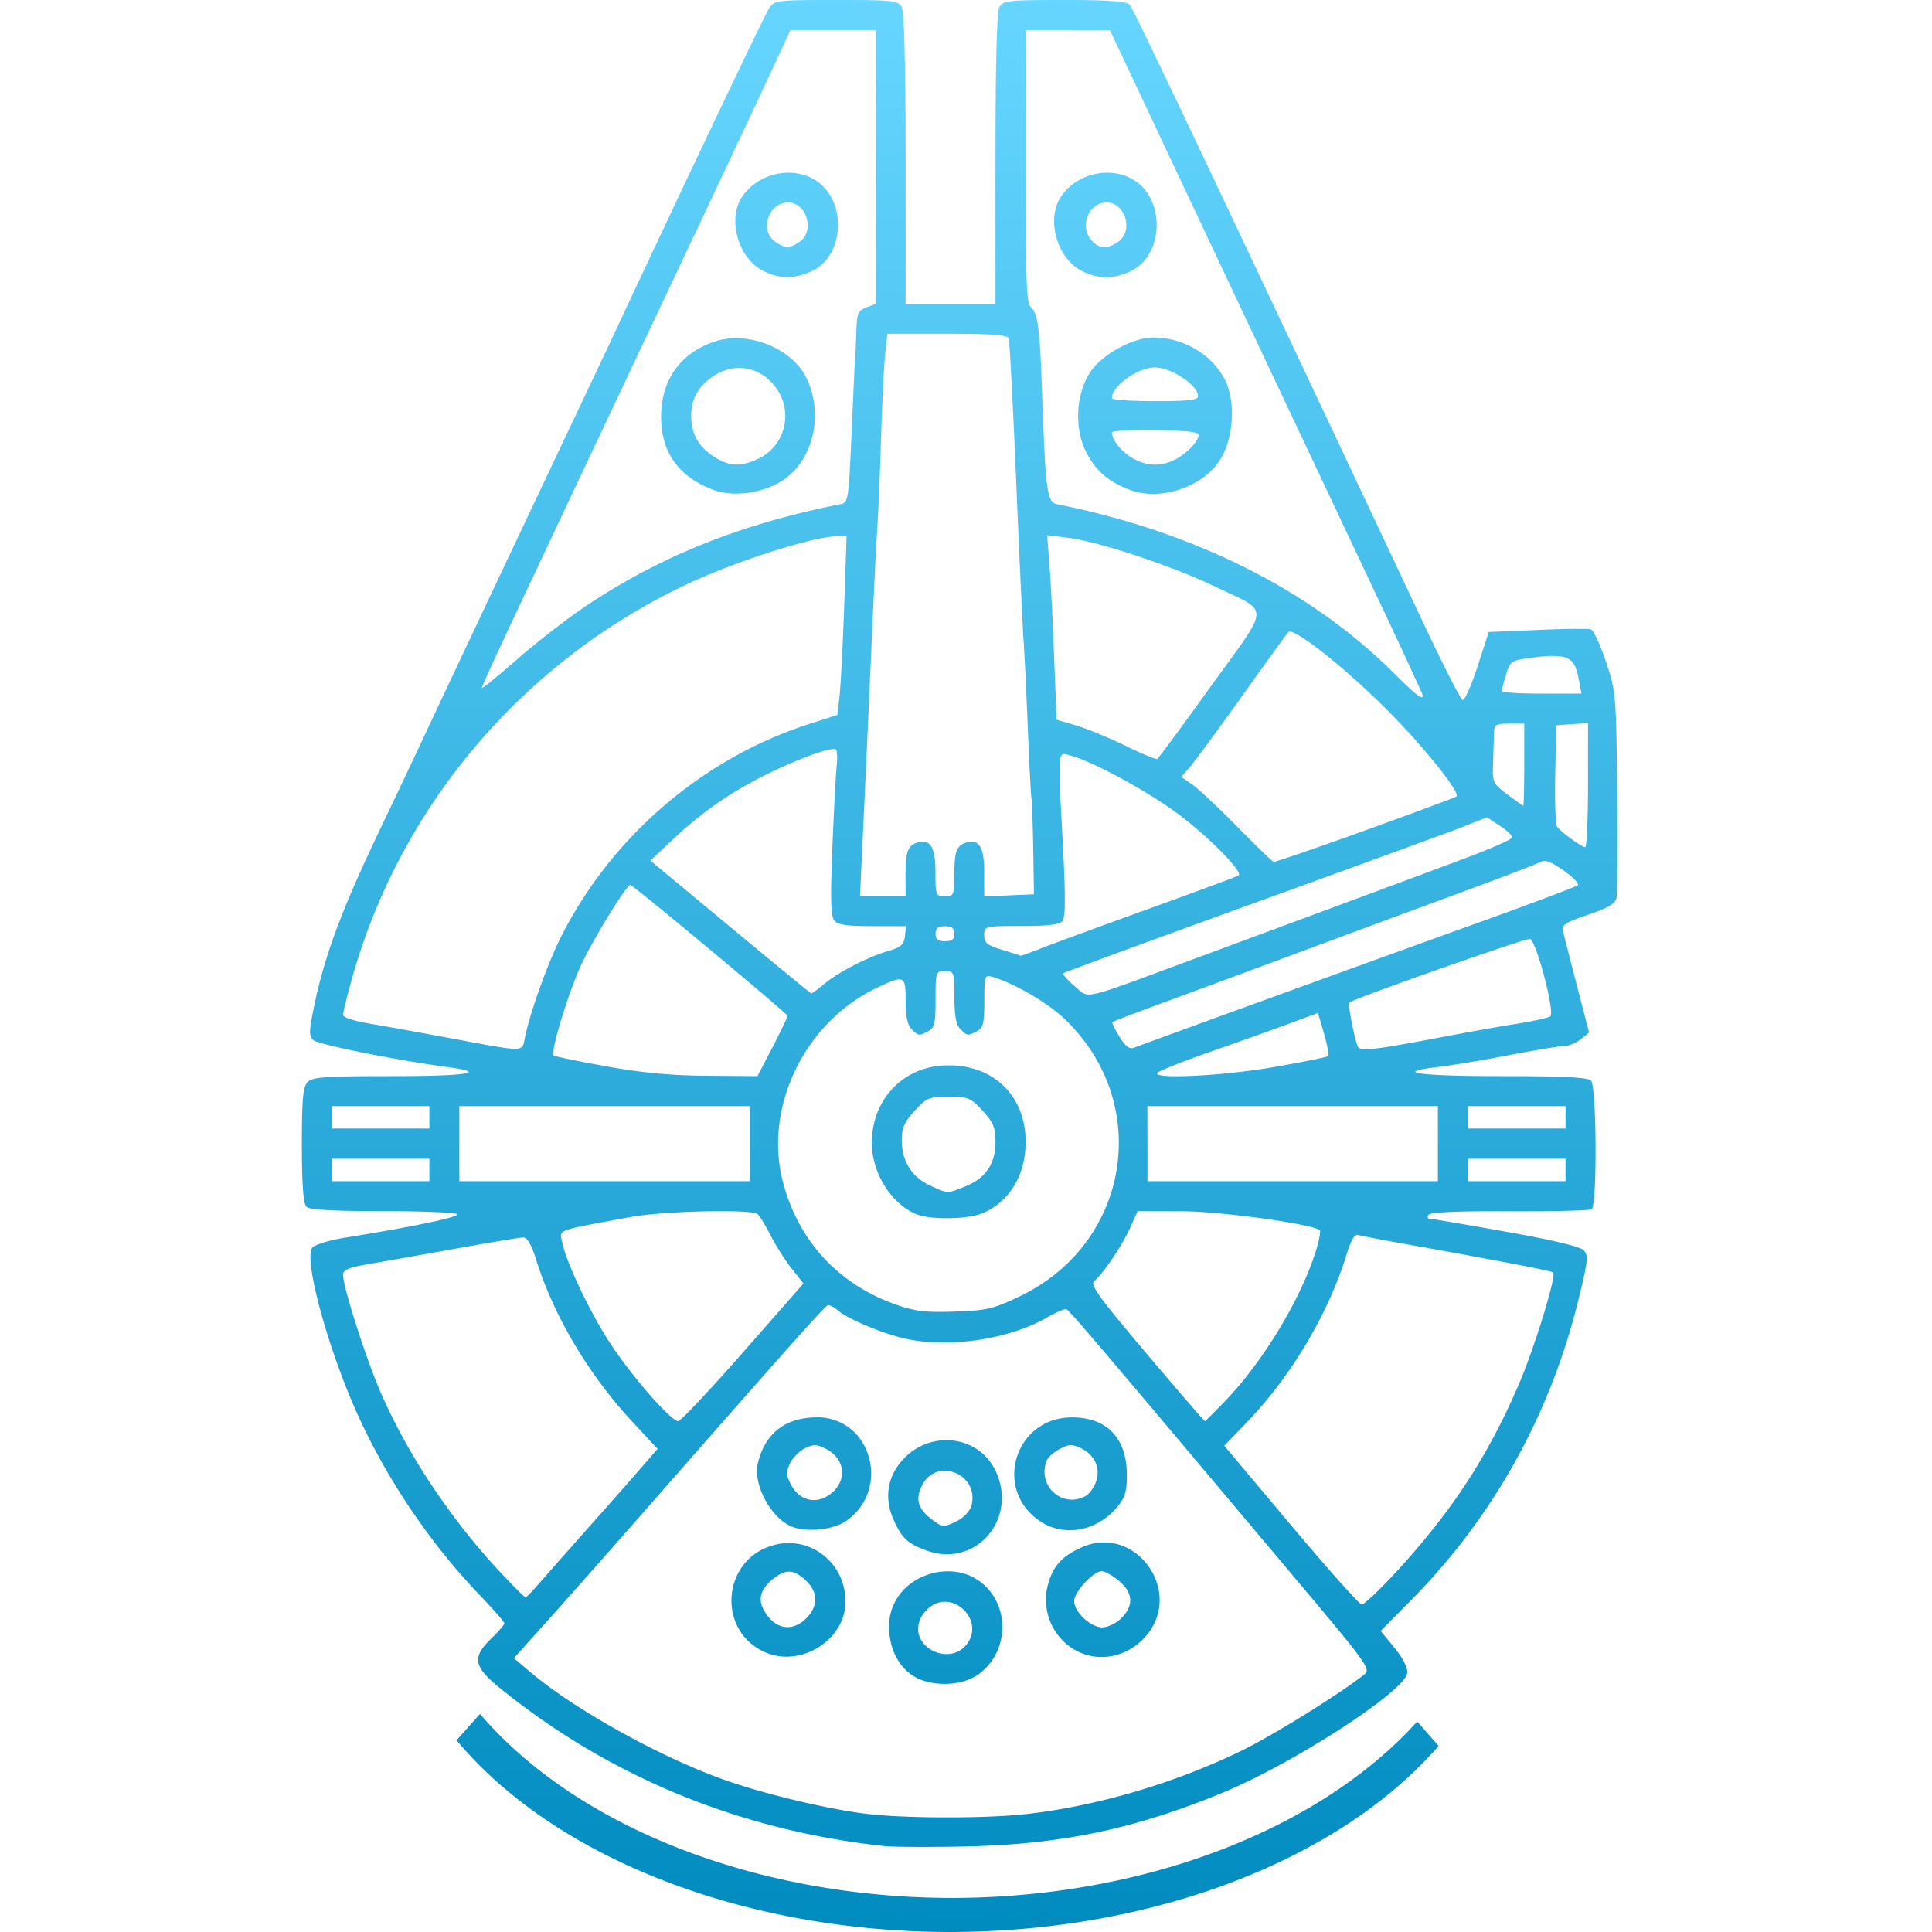 <svg xmlns="http://www.w3.org/2000/svg" width="16" height="16" version="1.1">
 <defs>
  <style id="current-color-scheme" type="text/css">
   .ColorScheme-Text { color:#d3dae3; } .ColorScheme-Highlight { color:#5294e2; }
  </style>
  <linearGradient id="arrongin" x1="0%" x2="0%" y1="0%" y2="100%">
   <stop offset="0%" style="stop-color:#dd9b44"/>
   <stop offset="100%" style="stop-color:#ad6c16"/>
  </linearGradient>
  <linearGradient id="aurora" x1="0%" x2="0%" y1="0%" y2="100%">
   <stop offset="0%" style="stop-color:#09D4DF"/>
   <stop offset="100%" style="stop-color:#9269F4"/>
  </linearGradient>
  <linearGradient id="fitdance" x1="0%" x2="0%" y1="0%" y2="100%">
   <stop offset="0%" style="stop-color:#1AD6AB"/>
   <stop offset="100%" style="stop-color:#329DB6"/>
  </linearGradient>
  <linearGradient id="oomox" x1="0%" x2="0%" y1="0%" y2="100%">
   <stop offset="0%" style="stop-color:#66D6FF"/>
   <stop offset="100%" style="stop-color:#008bbf"/>
  </linearGradient>
  <linearGradient id="rainblue" x1="0%" x2="0%" y1="0%" y2="100%">
   <stop offset="0%" style="stop-color:#00F260"/>
   <stop offset="100%" style="stop-color:#0575E6"/>
  </linearGradient>
  <linearGradient id="sunrise" x1="0%" x2="0%" y1="0%" y2="100%">
   <stop offset="0%" style="stop-color:#FF8501"/>
   <stop offset="100%" style="stop-color:#FFCB01"/>
  </linearGradient>
  <linearGradient id="telinkrin" x1="0%" x2="0%" y1="0%" y2="100%">
   <stop offset="0%" style="stop-color:#b2ced6"/>
   <stop offset="100%" style="stop-color:#6da5b7"/>
  </linearGradient>
  <linearGradient id="60spsycho" x1="0%" x2="0%" y1="0%" y2="100%">
   <stop offset="0%" style="stop-color:#df5940"/>
   <stop offset="25%" style="stop-color:#d8d15f"/>
   <stop offset="50%" style="stop-color:#e9882a"/>
   <stop offset="100%" style="stop-color:#279362"/>
  </linearGradient>
  <linearGradient id="90ssummer" x1="0%" x2="0%" y1="0%" y2="100%">
   <stop offset="0%" style="stop-color:#f618c7"/>
   <stop offset="20%" style="stop-color:#94ffab"/>
   <stop offset="50%" style="stop-color:#fbfd54"/>
   <stop offset="100%" style="stop-color:#0f83ae"/>
  </linearGradient>
  <linearGradient id="cyberneon" x1="0%" x2="0%" y1="0%" y2="100%">
   <stop offset="0" style="stop-color:#0abdc6"/>
   <stop offset="1" style="stop-color:#ea00d9"/>
  </linearGradient>
  <style id="current-color-scheme" type="text/css">
   .ColorScheme-Text { color:#d3dae3; } .ColorScheme-Highlight { color:#d3dae3; } .ColorScheme-ButtonBackground { color:#d3dae3; }
  </style>
 </defs>
 <path fill="url(#oomox)" class="ColorScheme-Text" d="m 6.925,-1.25e-5 c -0.496,0 -0.512,0.002 -0.557,0.07 C 6.331,0.127 5.619,1.622 5.094,2.748 5.038,2.868 4.863,3.238 4.705,3.571 4.358,4.303 3.685,5.728 3.525,6.071 3.461,6.208 3.283,6.585 3.128,6.909 2.828,7.541 2.692,7.905 2.605,8.316 2.558,8.538 2.557,8.578 2.595,8.614 c 0.039,0.036 0.698,0.168 1.124,0.225 0.331,0.044 0.146,0.073 -0.47,0.073 -0.551,0 -0.659,0.007 -0.701,0.049 C 2.509,9.001 2.5,9.094 2.5,9.483 c 0,0.326 0.012,0.484 0.037,0.51 0.026,0.026 0.211,0.037 0.635,0.037 0.329,0 0.605,0.012 0.614,0.026 0.015,0.024 -0.373,0.105 -0.936,0.195 -0.124,0.02 -0.242,0.057 -0.263,0.081 -0.078,0.095 0.14,0.881 0.397,1.431 0.245,0.525 0.592,1.032 0.988,1.446 0.113,0.118 0.205,0.223 0.205,0.235 0,0.011 -0.049,0.068 -0.109,0.126 -0.162,0.157 -0.148,0.232 0.081,0.417 0.905,0.731 1.983,1.173 3.179,1.302 0.068,0.007 0.362,0.009 0.652,0.003 0.802,-0.016 1.408,-0.142 2.142,-0.444 0.589,-0.243 1.51,-0.839 1.532,-0.992 0.006,-0.043 -0.033,-0.12 -0.105,-0.209 l -0.115,-0.14 0.253,-0.256 c 0.673,-0.68 1.147,-1.528 1.379,-2.464 0.086,-0.347 0.091,-0.391 0.048,-0.434 -0.03,-0.03 -0.271,-0.087 -0.65,-0.154 -0.331,-0.059 -0.614,-0.107 -0.628,-0.107 -0.014,-1.37e-4 -0.016,-0.015 -0.005,-0.032 0.013,-0.021 0.252,-0.031 0.669,-0.029 0.357,0.002 0.663,-0.006 0.681,-0.016 0.047,-0.029 0.042,-1.018 -0.005,-1.066 -0.027,-0.027 -0.236,-0.037 -0.745,-0.037 -0.683,0 -0.906,-0.032 -0.525,-0.075 0.1,-0.011 0.362,-0.055 0.581,-0.097 0.219,-0.042 0.429,-0.077 0.466,-0.077 0.037,0 0.099,-0.025 0.137,-0.056 l 0.07,-0.056 -0.1,-0.386 c -0.055,-0.212 -0.107,-0.415 -0.115,-0.45 -0.013,-0.056 0.014,-0.074 0.206,-0.139 0.16,-0.054 0.225,-0.092 0.236,-0.138 0.008,-0.034 0.011,-0.433 0.006,-0.885 -0.009,-0.804 -0.011,-0.829 -0.094,-1.076 -0.047,-0.139 -0.103,-0.258 -0.124,-0.265 -0.021,-0.007 -0.22,-0.005 -0.442,0.005 l -0.404,0.017 -0.093,0.286 c -0.051,0.158 -0.107,0.282 -0.123,0.277 -0.016,-0.005 -0.161,-0.288 -0.321,-0.628 C 9.985,1.333 9.389,0.079 9.356,0.039 c -0.023,-0.028 -0.171,-0.039 -0.54,-0.039 -0.47,0 -0.51,0.004 -0.54,0.06 -0.021,0.038 -0.032,0.491 -0.032,1.258 V 2.515 H 7.872 7.5 V 1.318 c 0,-0.766 -0.012,-1.219 -0.032,-1.258 C 7.438,0.004 7.398,-8.5e-6 6.925,-8.5e-6 Z m -0.379,0.249 h 0.353 0.353 v 1.134 1.134 l -0.078,0.03 c -0.069,0.026 -0.078,0.049 -0.083,0.209 -0.003,0.099 -0.007,0.2 -0.01,0.226 -0.003,0.026 -0.015,0.302 -0.029,0.613 C 7.028,4.14 7.025,4.162 6.961,4.175 6.129,4.341 5.463,4.608 4.843,5.025 4.69,5.128 4.436,5.326 4.278,5.464 4.12,5.602 3.991,5.707 3.991,5.696 c 0,-0.011 0.1,-0.231 0.222,-0.49 C 4.334,4.947 4.493,4.61 4.566,4.456 4.638,4.302 5.063,3.401 5.511,2.453 5.959,1.505 6.375,0.622 6.435,0.489 Z m 1.948,0 0.349,3.73e-4 0.349,5.6e-4 0.457,0.97 c 0.422,0.896 0.658,1.397 1.743,3.695 0.216,0.457 0.392,0.838 0.392,0.846 0,0.04 -0.061,-0.008 -0.233,-0.179 C 10.862,4.89 9.89,4.402 8.752,4.175 8.672,4.159 8.659,4.06 8.632,3.307 8.612,2.717 8.596,2.593 8.537,2.544 8.501,2.514 8.493,2.317 8.493,1.378 Z M 6.57,1.432 c -0.162,-0.014 -0.333,0.06 -0.425,0.199 -0.123,0.187 -0.031,0.508 0.175,0.612 0.131,0.066 0.246,0.069 0.387,0.01 C 7.008,2.128 7.02,1.628 6.726,1.477 6.677,1.451 6.624,1.437 6.57,1.432 Z m 2.64,0 C 9.047,1.418 8.876,1.492 8.785,1.631 8.662,1.819 8.754,2.14 8.96,2.244 c 0.131,0.066 0.246,0.069 0.387,0.01 C 9.647,2.128 9.659,1.628 9.366,1.477 9.317,1.451 9.264,1.437 9.21,1.432 Z M 6.527,1.677 c 0.153,0 0.223,0.236 0.096,0.324 -0.038,0.027 -0.084,0.048 -0.102,0.048 -0.018,0 -0.064,-0.022 -0.102,-0.048 C 6.287,1.909 6.364,1.677 6.527,1.677 Z m 2.639,0 c 0.153,0 0.223,0.236 0.096,0.324 -0.091,0.064 -0.158,0.061 -0.221,-0.009 C 8.936,1.876 9.014,1.677 9.166,1.677 Z M 7.349,2.764 h 0.496 c 0.369,0 0.499,0.01 0.509,0.039 0.007,0.021 0.035,0.549 0.061,1.172 0.026,0.623 0.054,1.224 0.062,1.335 0.008,0.111 0.023,0.425 0.034,0.699 0.011,0.273 0.024,0.539 0.03,0.59 0.006,0.051 0.013,0.254 0.016,0.45 l 0.006,0.357 -0.206,0.009 -0.206,0.009 V 7.222 c 0,-0.21 -0.045,-0.28 -0.155,-0.242 -0.075,0.026 -0.092,0.074 -0.093,0.263 -4.52e-4,0.17 -0.004,0.179 -0.078,0.179 -0.075,0 -0.078,-0.007 -0.078,-0.201 0,-0.209 -0.045,-0.279 -0.155,-0.241 -0.075,0.026 -0.092,0.074 -0.093,0.263 L 7.5,7.422 H 7.311 7.122 l 0.018,-0.38 c 0.01,-0.209 0.032,-0.688 0.049,-1.064 0.058,-1.293 0.063,-1.398 0.077,-1.615 0.008,-0.12 0.022,-0.455 0.031,-0.745 0.009,-0.29 0.024,-0.601 0.034,-0.691 z m 2.202,0.031 c -0.17,0 -0.426,0.141 -0.522,0.287 -0.119,0.18 -0.134,0.462 -0.035,0.66 0.078,0.155 0.186,0.249 0.366,0.316 0.247,0.092 0.593,-0.021 0.74,-0.243 C 10.217,3.637 10.237,3.328 10.143,3.143 10.036,2.934 9.799,2.795 9.551,2.795 Z m -3.467,0.006 c -0.054,9.747e-4 -0.107,0.009 -0.157,0.025 -0.29,0.093 -0.452,0.318 -0.452,0.626 0,0.295 0.146,0.498 0.434,0.605 0.157,0.059 0.387,0.031 0.552,-0.065 C 6.734,3.831 6.831,3.427 6.672,3.118 6.572,2.925 6.318,2.797 6.084,2.801 Z M 9.565,3.043 c 0.135,0 0.357,0.148 0.357,0.238 0,0.032 -0.081,0.041 -0.357,0.041 -0.196,0 -0.357,-0.011 -0.357,-0.024 0,-0.102 0.215,-0.255 0.358,-0.255 z M 6.14,3.048 C 6.259,3.054 6.373,3.121 6.445,3.239 6.567,3.439 6.491,3.699 6.28,3.799 6.137,3.866 6.047,3.864 5.925,3.79 5.79,3.707 5.726,3.6 5.724,3.45 5.722,3.301 5.788,3.188 5.925,3.104 5.994,3.062 6.068,3.044 6.14,3.048 Z m 3.433,0.514 c 0.28,0.005 0.362,0.016 0.355,0.046 C 9.911,3.67 9.823,3.759 9.729,3.807 9.613,3.867 9.489,3.861 9.372,3.79 9.281,3.734 9.208,3.641 9.208,3.581 c -3e-6,-0.014 0.164,-0.022 0.365,-0.019 z m -0.901,0.87 0.183,0.023 c 0.246,0.031 0.854,0.233 1.202,0.4 0.467,0.224 0.469,0.137 -0.025,0.823 C 9.796,6.006 9.595,6.279 9.584,6.285 9.573,6.291 9.453,6.241 9.316,6.174 9.18,6.108 8.996,6.032 8.909,6.007 L 8.75,5.96 8.729,5.425 C 8.718,5.131 8.701,4.788 8.69,4.662 Z m -1.736,0.008 h 0.075 L 6.991,5.023 C 6.98,5.343 6.962,5.676 6.953,5.763 L 6.935,5.921 6.713,5.992 C 5.826,6.274 5.064,6.926 4.644,7.763 4.531,7.989 4.389,8.387 4.347,8.594 4.323,8.715 4.355,8.714 3.758,8.603 3.501,8.555 3.191,8.499 3.067,8.478 2.937,8.457 2.841,8.425 2.841,8.405 2.841,8.385 2.875,8.25 2.915,8.105 3.313,6.681 4.324,5.486 5.675,4.845 6.084,4.65 6.738,4.441 6.936,4.441 Z m 3.746,0.791 c 0.083,0.002 0.49,0.329 0.824,0.667 0.3,0.303 0.588,0.666 0.556,0.698 -0.007,0.007 -0.346,0.133 -0.753,0.28 C 10.901,7.023 10.559,7.14 10.548,7.138 10.537,7.135 10.401,7.004 10.248,6.848 10.094,6.691 9.926,6.534 9.875,6.498 L 9.782,6.433 9.847,6.361 c 0.036,-0.04 0.23,-0.303 0.431,-0.585 0.201,-0.282 0.377,-0.525 0.391,-0.541 0.003,-0.003 0.007,-0.004 0.012,-0.004 z m 2.169,0.202 c 0.159,-0.004 0.196,0.045 0.224,0.195 l 0.022,0.116 H 12.767 c -0.181,0 -0.33,-0.009 -0.33,-0.02 0,-0.011 0.016,-0.072 0.035,-0.136 0.032,-0.107 0.046,-0.118 0.175,-0.136 0.084,-0.012 0.151,-0.019 0.204,-0.02 z m 0.3,0.556 v 0.514 c 0,0.283 -0.011,0.514 -0.023,0.513 -0.03,-0.001 -0.202,-0.126 -0.233,-0.169 -0.013,-0.018 -0.02,-0.214 -0.015,-0.436 l 0.008,-0.404 0.132,-0.01 z m -0.652,0.004 h 0.124 v 0.342 c 0,0.188 -0.004,0.341 -0.008,0.339 -0.004,-0.001 -0.064,-0.044 -0.132,-0.095 -0.121,-0.091 -0.124,-0.098 -0.118,-0.27 0.003,-0.097 0.007,-0.208 0.008,-0.246 0.001,-0.061 0.018,-0.07 0.126,-0.07 z m -5.595,0.21 c 0.011,-5.16e-5 0.018,0.002 0.02,0.006 0.01,0.016 0.011,0.082 0.004,0.147 -0.007,0.065 -0.023,0.367 -0.035,0.67 -0.017,0.421 -0.013,0.562 0.017,0.598 0.029,0.035 0.107,0.046 0.316,0.046 h 0.278 l -0.01,0.084 C 7.486,7.823 7.461,7.845 7.359,7.875 7.191,7.923 6.94,8.052 6.824,8.15 6.772,8.193 6.725,8.228 6.719,8.227 6.713,8.226 6.41,7.978 6.047,7.676 L 5.386,7.127 5.581,6.944 C 5.811,6.729 6.042,6.568 6.319,6.428 6.569,6.302 6.829,6.204 6.904,6.203 Z m 1.921,0.044 c 0.01,0.002 0.021,0.005 0.033,0.008 0.181,0.044 0.656,0.302 0.915,0.498 0.246,0.187 0.518,0.464 0.486,0.496 -0.007,0.007 -0.341,0.131 -0.742,0.276 -0.401,0.145 -0.803,0.292 -0.893,0.328 -0.09,0.036 -0.167,0.063 -0.171,0.062 -0.004,-0.002 -0.073,-0.024 -0.154,-0.049 -0.123,-0.038 -0.148,-0.057 -0.148,-0.121 0,-0.075 0.002,-0.076 0.307,-0.076 0.217,0 0.317,-0.012 0.341,-0.041 0.024,-0.029 0.026,-0.199 0.005,-0.598 -0.039,-0.735 -0.046,-0.796 0.021,-0.784 z m 3.489,0.522 0.108,0.07 c 0.059,0.038 0.104,0.083 0.098,0.099 -0.005,0.016 -0.183,0.094 -0.395,0.173 C 11.594,7.31 10.597,7.679 9.798,7.975 8.941,8.291 9.025,8.273 8.899,8.166 8.84,8.116 8.799,8.069 8.807,8.06 8.815,8.052 9.52,7.793 10.373,7.484 11.226,7.175 12.012,6.888 12.119,6.846 Z m 0.472,0.361 c 0.036,-7.533e-4 0.083,0.023 0.163,0.079 0.078,0.055 0.131,0.11 0.118,0.122 -0.013,0.012 -0.394,0.155 -0.846,0.318 -0.453,0.163 -1.263,0.456 -1.801,0.652 -0.538,0.195 -1.001,0.365 -1.029,0.376 -0.036,0.015 -0.07,-0.011 -0.12,-0.091 -0.038,-0.062 -0.064,-0.117 -0.058,-0.122 0.006,-0.006 0.228,-0.09 0.493,-0.187 0.265,-0.098 0.796,-0.294 1.18,-0.437 0.384,-0.143 0.95,-0.352 1.257,-0.465 0.307,-0.113 0.582,-0.219 0.612,-0.235 0.01,-0.005 0.021,-0.008 0.033,-0.009 z M 5.22,7.329 c 0.023,0 1.302,1.065 1.302,1.084 0,0.01 -0.056,0.126 -0.124,0.259 L 6.273,8.912 5.854,8.909 C 5.557,8.907 5.312,8.884 5.017,8.83 4.787,8.789 4.593,8.748 4.585,8.741 4.557,8.713 4.706,8.223 4.812,7.993 4.91,7.781 5.188,7.329 5.22,7.329 Z m 2.606,0.342 c 0.057,0 0.078,0.017 0.078,0.062 0,0.046 -0.021,0.062 -0.078,0.062 -0.057,0 -0.078,-0.017 -0.078,-0.062 0,-0.046 0.021,-0.062 0.078,-0.062 z m 4.845,0.105 c 0.054,0.021 0.21,0.616 0.167,0.642 -0.02,0.012 -0.143,0.039 -0.273,0.06 -0.13,0.02 -0.412,0.07 -0.625,0.111 -0.598,0.113 -0.68,0.121 -0.698,0.072 -0.031,-0.087 -0.08,-0.346 -0.068,-0.358 0.032,-0.032 1.468,-0.537 1.497,-0.527 z M 7.826,8.043 c 0.075,0 0.078,0.006 0.078,0.215 0,0.154 0.014,0.229 0.049,0.264 0.058,0.058 0.062,0.058 0.139,0.017 0.051,-0.027 0.06,-0.066 0.06,-0.25 0,-0.212 0.002,-0.218 0.07,-0.198 0.188,0.056 0.467,0.221 0.608,0.36 0.717,0.702 0.522,1.854 -0.388,2.286 -0.218,0.104 -0.272,0.116 -0.538,0.125 -0.249,0.008 -0.328,-0.002 -0.501,-0.064 C 6.938,10.629 6.614,10.275 6.486,9.797 6.319,9.175 6.663,8.462 7.267,8.178 7.491,8.073 7.5,8.077 7.5,8.289 c 0,0.126 0.015,0.199 0.049,0.233 0.058,0.058 0.062,0.058 0.139,0.017 0.051,-0.027 0.06,-0.066 0.06,-0.264 0,-0.227 0.002,-0.232 0.078,-0.232 z m 3.089,0.346 0.05,0.171 c 0.027,0.094 0.043,0.178 0.035,0.186 -0.008,0.008 -0.209,0.049 -0.445,0.09 -0.411,0.072 -0.974,0.102 -0.974,0.053 3.8e-5,-0.013 0.192,-0.091 0.427,-0.173 C 10.242,8.634 10.542,8.527 10.675,8.478 Z M 7.865,8.823 c -0.025,-1.721e-4 -0.05,8.719e-4 -0.075,0.003 -0.33,0.027 -0.57,0.295 -0.57,0.637 0,0.252 0.162,0.51 0.373,0.594 0.115,0.046 0.422,0.041 0.54,-0.008 0.226,-0.094 0.361,-0.316 0.361,-0.594 0,-0.374 -0.259,-0.63 -0.628,-0.632 z m -0.009,0.26 c 0.163,0 0.183,0.008 0.282,0.116 0.089,0.097 0.106,0.139 0.106,0.259 0,0.18 -0.081,0.299 -0.249,0.367 -0.153,0.061 -0.143,0.062 -0.295,-0.008 C 7.551,9.747 7.468,9.615 7.468,9.443 7.468,9.341 7.49,9.292 7.575,9.199 7.674,9.091 7.694,9.083 7.857,9.083 Z m -5.108,0.077 h 0.404 0.404 v 0.093 0.093 H 3.152 2.748 v -0.093 z m 1.056,0 1.203,1.873e-4 h 1.203 v 0.311 0.311 H 5.007 3.804 V 9.471 Z m 5.698,0 h 1.203 1.203 V 9.471 9.782 H 10.706 9.503 V 9.471 Z m 2.655,0 h 0.404 0.404 v 0.093 0.093 H 12.561 12.157 V 9.254 Z M 2.748,9.596 h 0.404 0.404 v 0.093 0.093 H 3.152 2.748 v -0.093 z m 9.409,0 h 0.404 0.404 v 0.093 0.093 h -0.404 -0.404 v -0.093 z M 9.421,10.03 l 0.367,0.001 c 0.324,0.001 1.091,0.107 1.142,0.158 0.008,0.008 -0.004,0.077 -0.027,0.153 -0.118,0.394 -0.433,0.921 -0.745,1.248 -0.094,0.098 -0.174,0.179 -0.18,0.179 -0.005,-2e-5 -0.224,-0.253 -0.485,-0.562 -0.394,-0.466 -0.468,-0.568 -0.431,-0.598 0.072,-0.057 0.236,-0.302 0.3,-0.446 z m -3.592,0.002 c 0.221,-0.005 0.416,10e-4 0.444,0.022 0.017,0.013 0.065,0.091 0.107,0.174 0.042,0.083 0.121,0.207 0.175,0.276 l 0.099,0.125 -0.5,0.57 c -0.275,0.313 -0.517,0.57 -0.537,0.57 -0.061,0 -0.385,-0.371 -0.565,-0.646 C 4.882,10.861 4.688,10.453 4.655,10.284 4.634,10.18 4.595,10.194 5.228,10.078 5.361,10.054 5.608,10.037 5.829,10.032 Z m 5.413,0.196 c 0.004,-4.3e-4 0.009,2.2e-5 0.013,0.001 0.027,0.008 0.216,0.044 0.421,0.08 0.751,0.135 1.174,0.216 1.187,0.229 0.028,0.028 -0.156,0.628 -0.286,0.929 -0.253,0.589 -0.552,1.047 -1.005,1.541 -0.142,0.155 -0.275,0.28 -0.295,0.279 -0.02,-9.81e-4 -0.284,-0.297 -0.587,-0.658 l -0.551,-0.656 0.196,-0.204 c 0.361,-0.377 0.666,-0.891 0.816,-1.377 0.036,-0.116 0.061,-0.163 0.091,-0.166 z m -6.908,0.02 c 0.032,-4.04e-4 0.067,0.059 0.104,0.178 0.146,0.47 0.439,0.964 0.807,1.357 l 0.201,0.216 -0.177,0.203 c -0.097,0.112 -0.296,0.337 -0.441,0.5 -0.145,0.163 -0.309,0.349 -0.364,0.412 -0.055,0.063 -0.105,0.115 -0.112,0.115 -0.006,0 -0.088,-0.08 -0.181,-0.179 -0.425,-0.447 -0.795,-1.001 -1.022,-1.527 -0.122,-0.283 -0.308,-0.866 -0.308,-0.965 0,-0.042 0.046,-0.061 0.21,-0.089 0.115,-0.02 0.44,-0.077 0.722,-0.128 0.282,-0.051 0.534,-0.093 0.561,-0.093 z m 2.535,0.563 c 0.018,0.004 0.044,0.018 0.066,0.038 0.071,0.064 0.323,0.175 0.517,0.226 0.364,0.097 0.891,0.026 1.22,-0.165 0.073,-0.042 0.146,-0.073 0.16,-0.067 0.025,0.009 0.263,0.289 1.917,2.255 0.576,0.684 0.605,0.726 0.55,0.769 -0.211,0.166 -0.753,0.503 -1.018,0.632 -0.554,0.27 -1.206,0.461 -1.789,0.525 -0.314,0.035 -0.948,0.036 -1.274,0.002 -0.307,-0.031 -0.856,-0.159 -1.199,-0.279 -0.54,-0.188 -1.267,-0.591 -1.64,-0.91 l -0.123,-0.105 0.263,-0.293 c 0.145,-0.161 0.501,-0.563 0.791,-0.894 1.169,-1.333 1.518,-1.725 1.544,-1.735 0.004,-0.002 0.009,-0.002 0.015,-3.74e-4 z m -0.105,0.927 c -0.259,0 -0.43,0.133 -0.488,0.381 -0.042,0.18 0.115,0.464 0.292,0.528 0.12,0.044 0.335,0.02 0.435,-0.048 0.381,-0.26 0.215,-0.862 -0.239,-0.862 z m 2.114,1.86e-4 c -0.475,3.64e-4 -0.658,0.598 -0.263,0.861 0.198,0.132 0.468,0.082 0.636,-0.117 0.066,-0.079 0.081,-0.129 0.081,-0.267 0,-0.305 -0.164,-0.477 -0.454,-0.477 z m -1.045,0.189 c -0.134,0.001 -0.271,0.059 -0.371,0.178 -0.115,0.136 -0.138,0.309 -0.063,0.477 0.069,0.157 0.12,0.204 0.279,0.26 0.398,0.142 0.747,-0.254 0.573,-0.648 -0.078,-0.177 -0.245,-0.269 -0.418,-0.267 z m -1.08,0.042 c 0.025,9.19e-4 0.051,0.011 0.089,0.031 0.149,0.077 0.176,0.243 0.057,0.354 -0.119,0.111 -0.274,0.085 -0.349,-0.06 -0.04,-0.077 -0.041,-0.105 -0.007,-0.176 0.022,-0.046 0.078,-0.102 0.125,-0.125 0.035,-0.017 0.06,-0.025 0.085,-0.024 z m 2.113,0 c 0.025,-9.62e-4 0.05,0.007 0.085,0.024 0.116,0.056 0.165,0.164 0.126,0.277 -0.017,0.049 -0.057,0.104 -0.088,0.12 -0.194,0.104 -0.401,-0.086 -0.321,-0.294 0.011,-0.028 0.06,-0.071 0.11,-0.097 0.038,-0.02 0.064,-0.03 0.089,-0.031 z m -1.029,0.212 c 0.127,0.007 0.249,0.123 0.209,0.284 -0.011,0.044 -0.061,0.1 -0.111,0.126 -0.117,0.061 -0.132,0.06 -0.228,-0.016 -0.108,-0.085 -0.127,-0.164 -0.069,-0.277 0.045,-0.088 0.123,-0.122 0.199,-0.118 z m 1.294,0.592 c -0.052,0.002 -0.106,0.013 -0.16,0.036 -0.168,0.07 -0.248,0.155 -0.291,0.308 -0.066,0.235 0.055,0.485 0.279,0.574 0.185,0.074 0.399,0.015 0.536,-0.148 0.268,-0.319 -10e-7,-0.781 -0.363,-0.769 z m -2.611,0.006 c -0.037,9.39e-4 -0.075,0.006 -0.113,0.017 -0.427,0.115 -0.476,0.707 -0.073,0.886 0.297,0.132 0.668,-0.101 0.668,-0.419 0,-0.28 -0.223,-0.491 -0.482,-0.484 z m 2.605,0.233 c 0.026,0 0.09,0.036 0.142,0.08 0.117,0.098 0.124,0.205 0.019,0.309 -0.042,0.042 -0.112,0.076 -0.157,0.076 -0.097,0 -0.233,-0.127 -0.233,-0.218 0,-0.076 0.158,-0.247 0.228,-0.247 z m -1.292,0.001 c -0.237,0.007 -0.471,0.184 -0.47,0.457 6.32e-4,0.182 0.076,0.333 0.207,0.413 0.142,0.086 0.385,0.082 0.522,-0.01 C 8.312,13.726 8.368,13.414 8.214,13.198 8.119,13.065 7.976,13.008 7.833,13.013 Z m -1.294,0.002 c 0.042,0.002 0.083,0.026 0.133,0.072 0.104,0.096 0.106,0.214 0.006,0.314 -0.121,0.121 -0.268,0.091 -0.355,-0.072 -0.048,-0.09 -0.021,-0.174 0.08,-0.254 0.052,-0.041 0.095,-0.061 0.136,-0.059 z m 1.285,0.25 c 0.154,-0.001 0.282,0.173 0.204,0.318 -0.13,0.243 -0.521,0.063 -0.402,-0.185 0.024,-0.05 0.083,-0.104 0.131,-0.121 0.023,-0.008 0.045,-0.012 0.067,-0.012 z M 3.975,14.194 3.781,14.412 A 4.658,3.043 0 0 0 7.866,16 4.658,3.043 0 0 0 11.914,14.459 L 11.737,14.257 A 4.52,3.043 0 0 1 7.881,15.718 4.52,3.043 0 0 1 3.975,14.194 Z"/>
</svg>
